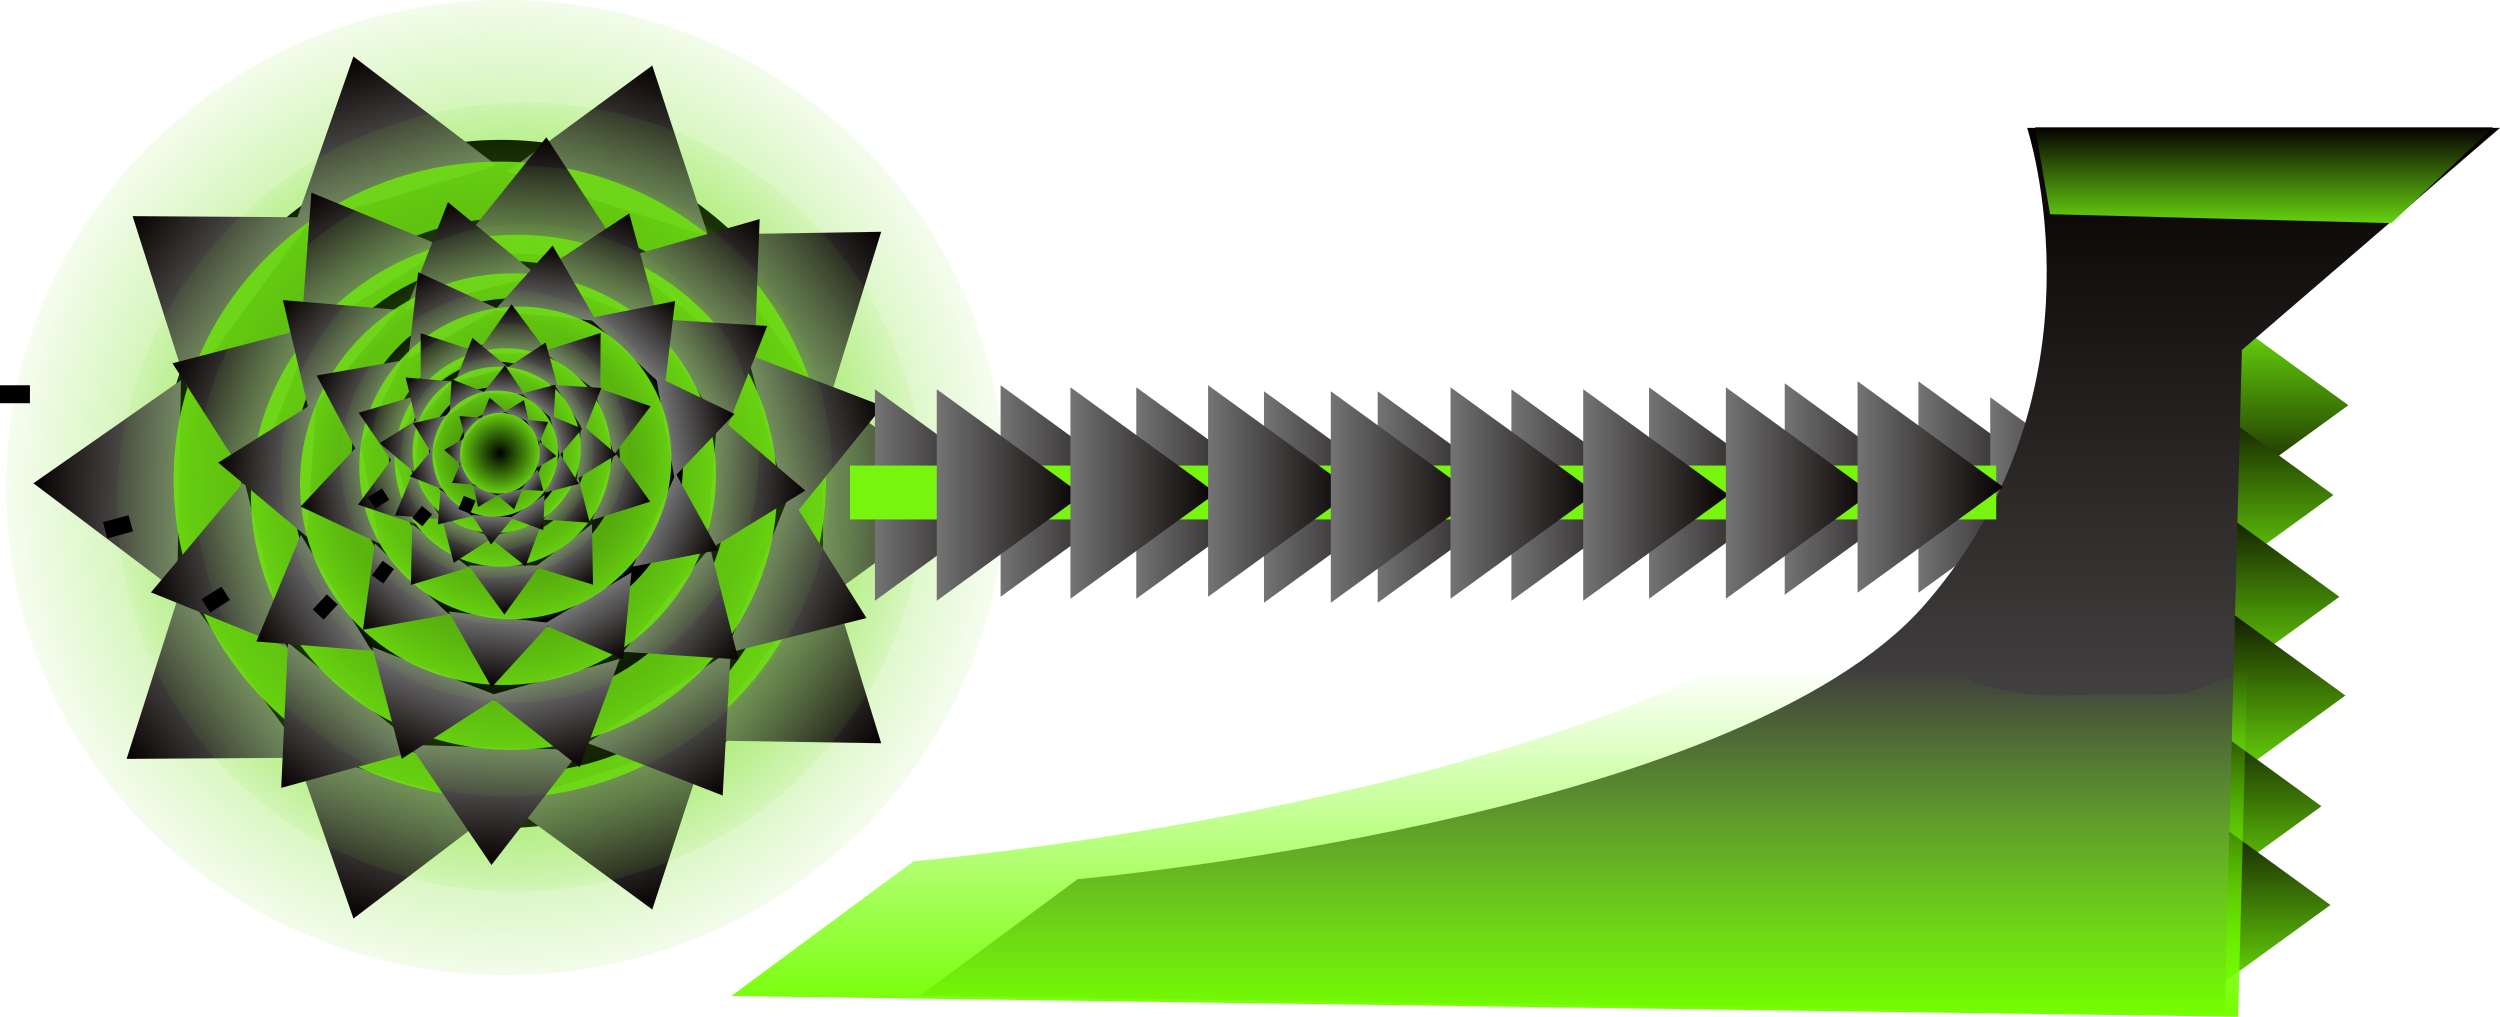 <svg version="1.1" xmlns="http://www.w3.org/2000/svg" xmlns:xlink="http://www.w3.org/1999/xlink" width="417.667" height="169.865" viewBox="0,0,417.667,169.865"><defs><radialGradient cx="241.089" cy="183.822" r="89.111" gradientUnits="userSpaceOnUse" id="color-1"><stop offset="0" stop-color="#6ede12"/><stop offset="1" stop-color="#6ede12" stop-opacity="0"/></radialGradient><linearGradient x1="294.118" y1="185.067" x2="318.452" y2="185.067" gradientUnits="userSpaceOnUse" id="color-2"><stop offset="0" stop-color="#747474"/><stop offset="1" stop-color="#060000"/></linearGradient><linearGradient x1="284.375" y1="155.699" x2="303.835" y2="141.091" gradientUnits="userSpaceOnUse" id="color-3"><stop offset="0" stop-color="#747474"/><stop offset="1" stop-color="#060000"/></linearGradient><linearGradient x1="258.153" y1="136.489" x2="265.589" y2="113.32" gradientUnits="userSpaceOnUse" id="color-4"><stop offset="0" stop-color="#747474"/><stop offset="1" stop-color="#060000"/></linearGradient><linearGradient x1="222.679" y1="135.108" x2="215.666" y2="111.807" gradientUnits="userSpaceOnUse" id="color-5"><stop offset="0" stop-color="#747474"/><stop offset="1" stop-color="#060000"/></linearGradient><linearGradient x1="198.366" y1="152.903" x2="178.769" y2="138.479" gradientUnits="userSpaceOnUse" id="color-6"><stop offset="0" stop-color="#747474"/><stop offset="1" stop-color="#060000"/></linearGradient><linearGradient x1="186.53" y1="183.549" x2="162.2" y2="183.107" gradientUnits="userSpaceOnUse" id="color-7"><stop offset="0" stop-color="#747474"/><stop offset="1" stop-color="#060000"/></linearGradient><linearGradient x1="284.375" y1="211.936" x2="303.835" y2="226.544" gradientUnits="userSpaceOnUse" id="color-8"><stop offset="0" stop-color="#747474"/><stop offset="1" stop-color="#060000"/></linearGradient><linearGradient x1="258.153" y1="231.146" x2="265.589" y2="254.315" gradientUnits="userSpaceOnUse" id="color-9"><stop offset="0" stop-color="#747474"/><stop offset="1" stop-color="#060000"/></linearGradient><linearGradient x1="222.679" y1="232.527" x2="215.666" y2="255.828" gradientUnits="userSpaceOnUse" id="color-10"><stop offset="0" stop-color="#747474"/><stop offset="1" stop-color="#060000"/></linearGradient><linearGradient x1="197.366" y1="214.732" x2="177.769" y2="229.156" gradientUnits="userSpaceOnUse" id="color-11"><stop offset="0" stop-color="#747474"/><stop offset="1" stop-color="#060000"/></linearGradient><radialGradient cx="240.118" cy="182.551" r="58.182" gradientUnits="userSpaceOnUse" id="color-12"><stop offset="0" stop-color="#6ede12" stop-opacity="0"/><stop offset="1" stop-color="#6ede12"/></radialGradient><radialGradient cx="243.515" cy="185.409" r="71.953" gradientUnits="userSpaceOnUse" id="color-13"><stop offset="0" stop-color="#6ede12"/><stop offset="1" stop-color="#6ede12" stop-opacity="0"/></radialGradient><linearGradient x1="285.135" y1="175.303" x2="304.114" y2="170.219" gradientUnits="userSpaceOnUse" id="color-14"><stop offset="0" stop-color="#747474"/><stop offset="1" stop-color="#060000"/></linearGradient><linearGradient x1="271.4" y1="154.432" x2="283.527" y2="138.973" gradientUnits="userSpaceOnUse" id="color-15"><stop offset="0" stop-color="#747474"/><stop offset="1" stop-color="#060000"/></linearGradient><linearGradient x1="246.936" y1="144.927" x2="247.895" y2="125.302" gradientUnits="userSpaceOnUse" id="color-16"><stop offset="0" stop-color="#747474"/><stop offset="1" stop-color="#060000"/></linearGradient><linearGradient x1="218.979" y1="151.261" x2="208.641" y2="134.552" gradientUnits="userSpaceOnUse" id="color-17"><stop offset="0" stop-color="#747474"/><stop offset="1" stop-color="#060000"/></linearGradient><linearGradient x1="203.733" y1="170.219" x2="185.435" y2="163.063" gradientUnits="userSpaceOnUse" id="color-18"><stop offset="0" stop-color="#747474"/><stop offset="1" stop-color="#060000"/></linearGradient><linearGradient x1="200.903" y1="196.594" x2="181.835" y2="201.332" gradientUnits="userSpaceOnUse" id="color-19"><stop offset="0" stop-color="#747474"/><stop offset="1" stop-color="#060000"/></linearGradient><linearGradient x1="283.149" y1="198.295" x2="301.379" y2="205.623" gradientUnits="userSpaceOnUse" id="color-20"><stop offset="0" stop-color="#747474"/><stop offset="1" stop-color="#060000"/></linearGradient><linearGradient x1="266.71" y1="218.756" x2="277.35" y2="235.273" gradientUnits="userSpaceOnUse" id="color-21"><stop offset="0" stop-color="#747474"/><stop offset="1" stop-color="#060000"/></linearGradient><linearGradient x1="239.331" y1="227.244" x2="238.728" y2="246.882" gradientUnits="userSpaceOnUse" id="color-22"><stop offset="0" stop-color="#747474"/><stop offset="1" stop-color="#060000"/></linearGradient><linearGradient x1="215.87" y1="218.652" x2="203.598" y2="233.996" gradientUnits="userSpaceOnUse" id="color-23"><stop offset="0" stop-color="#747474"/><stop offset="1" stop-color="#060000"/></linearGradient><radialGradient cx="242.492" cy="184.621" r="46.98" gradientUnits="userSpaceOnUse" id="color-24"><stop offset="0" stop-color="#6ede12" stop-opacity="0"/><stop offset="1" stop-color="#6ede12"/></radialGradient><radialGradient cx="242.448" cy="182.778" r="57.203" gradientUnits="userSpaceOnUse" id="color-25"><stop offset="0" stop-color="#6ede12"/><stop offset="1" stop-color="#6ede12" stop-opacity="0"/></radialGradient><linearGradient x1="271.612" y1="165.202" x2="284.797" y2="156.827" gradientUnits="userSpaceOnUse" id="color-26"><stop offset="0" stop-color="#747474"/><stop offset="1" stop-color="#060000"/></linearGradient><linearGradient x1="256.224" y1="152.641" x2="261.742" y2="138.028" gradientUnits="userSpaceOnUse" id="color-27"><stop offset="0" stop-color="#747474"/><stop offset="1" stop-color="#060000"/></linearGradient><linearGradient x1="235.404" y1="151.257" x2="231.459" y2="136.143" gradientUnits="userSpaceOnUse" id="color-28"><stop offset="0" stop-color="#747474"/><stop offset="1" stop-color="#060000"/></linearGradient><linearGradient x1="215.706" y1="162.717" x2="203.887" y2="152.505" gradientUnits="userSpaceOnUse" id="color-29"><stop offset="0" stop-color="#747474"/><stop offset="1" stop-color="#060000"/></linearGradient><linearGradient x1="208.656" y1="180.728" x2="193.073" y2="179.657" gradientUnits="userSpaceOnUse" id="color-30"><stop offset="0" stop-color="#747474"/><stop offset="1" stop-color="#060000"/></linearGradient><linearGradient x1="212.789" y1="201.408" x2="199.454" y2="209.542" gradientUnits="userSpaceOnUse" id="color-31"><stop offset="0" stop-color="#747474"/><stop offset="1" stop-color="#060000"/></linearGradient><linearGradient x1="275.579" y1="183.115" x2="291.152" y2="184.333" gradientUnits="userSpaceOnUse" id="color-32"><stop offset="0" stop-color="#747474"/><stop offset="1" stop-color="#060000"/></linearGradient><linearGradient x1="267.982" y1="202.549" x2="279.986" y2="212.545" gradientUnits="userSpaceOnUse" id="color-33"><stop offset="0" stop-color="#747474"/><stop offset="1" stop-color="#060000"/></linearGradient><linearGradient x1="249.235" y1="215.506" x2="253.454" y2="230.546" gradientUnits="userSpaceOnUse" id="color-34"><stop offset="0" stop-color="#747474"/><stop offset="1" stop-color="#060000"/></linearGradient><linearGradient x1="229.394" y1="214.576" x2="223.739" y2="229.137" gradientUnits="userSpaceOnUse" id="color-35"><stop offset="0" stop-color="#747474"/><stop offset="1" stop-color="#060000"/></linearGradient><radialGradient cx="241.485" cy="182.424" r="37.349" gradientUnits="userSpaceOnUse" id="color-36"><stop offset="0" stop-color="#6ede12" stop-opacity="0"/><stop offset="1" stop-color="#6ede12"/></radialGradient><radialGradient cx="243.48" cy="179.771" r="43.177" gradientUnits="userSpaceOnUse" id="color-37"><stop offset="0" stop-color="#6ede12"/><stop offset="1" stop-color="#6ede12" stop-opacity="0"/></radialGradient><linearGradient x1="261.381" y1="161.328" x2="269.393" y2="152.678" gradientUnits="userSpaceOnUse" id="color-38"><stop offset="0" stop-color="#747474"/><stop offset="1" stop-color="#060000"/></linearGradient><linearGradient x1="247.733" y1="155.123" x2="248.947" y2="143.396" gradientUnits="userSpaceOnUse" id="color-39"><stop offset="0" stop-color="#747474"/><stop offset="1" stop-color="#060000"/></linearGradient><linearGradient x1="232.271" y1="158.121" x2="226.482" y2="147.849" gradientUnits="userSpaceOnUse" id="color-40"><stop offset="0" stop-color="#747474"/><stop offset="1" stop-color="#060000"/></linearGradient><linearGradient x1="220.101" y1="170.277" x2="209.508" y2="165.099" gradientUnits="userSpaceOnUse" id="color-41"><stop offset="0" stop-color="#747474"/><stop offset="1" stop-color="#060000"/></linearGradient><linearGradient x1="218.422" y1="184.78" x2="206.842" y2="186.998" gradientUnits="userSpaceOnUse" id="color-42"><stop offset="0" stop-color="#747474"/><stop offset="1" stop-color="#060000"/></linearGradient><linearGradient x1="225.42" y1="199.077" x2="217.253" y2="207.581" gradientUnits="userSpaceOnUse" id="color-43"><stop offset="0" stop-color="#747474"/><stop offset="1" stop-color="#060000"/></linearGradient><linearGradient x1="267.726" y1="173.639" x2="279.326" y2="171.53" gradientUnits="userSpaceOnUse" id="color-44"><stop offset="0" stop-color="#747474"/><stop offset="1" stop-color="#060000"/></linearGradient><linearGradient x1="265.922" y1="189.285" x2="276.607" y2="194.269" gradientUnits="userSpaceOnUse" id="color-45"><stop offset="0" stop-color="#747474"/><stop offset="1" stop-color="#060000"/></linearGradient><linearGradient x1="254.734" y1="202.351" x2="260.708" y2="212.515" gradientUnits="userSpaceOnUse" id="color-46"><stop offset="0" stop-color="#747474"/><stop offset="1" stop-color="#060000"/></linearGradient><linearGradient x1="240.074" y1="205.491" x2="238.749" y2="217.207" gradientUnits="userSpaceOnUse" id="color-47"><stop offset="0" stop-color="#747474"/><stop offset="1" stop-color="#060000"/></linearGradient><radialGradient cx="242.709" cy="179.697" r="28.192" gradientUnits="userSpaceOnUse" id="color-48"><stop offset="0" stop-color="#6ede12" stop-opacity="0"/><stop offset="1" stop-color="#6ede12"/></radialGradient><radialGradient cx="241.186" cy="178.778" r="30.051" gradientUnits="userSpaceOnUse" id="color-49"><stop offset="0" stop-color="#6ede12"/><stop offset="1" stop-color="#6ede12" stop-opacity="0"/></radialGradient><linearGradient x1="252.103" y1="164.608" x2="256.957" y2="157.991" gradientUnits="userSpaceOnUse" id="color-50"><stop offset="0" stop-color="#747474"/><stop offset="1" stop-color="#060000"/></linearGradient><linearGradient x1="242.174" y1="161.399" x2="242.084" y2="153.193" gradientUnits="userSpaceOnUse" id="color-51"><stop offset="0" stop-color="#747474"/><stop offset="1" stop-color="#060000"/></linearGradient><linearGradient x1="231.72" y1="164.696" x2="226.904" y2="158.052" gradientUnits="userSpaceOnUse" id="color-52"><stop offset="0" stop-color="#747474"/><stop offset="1" stop-color="#060000"/></linearGradient><linearGradient x1="224.268" y1="174.066" x2="216.533" y2="171.325" gradientUnits="userSpaceOnUse" id="color-53"><stop offset="0" stop-color="#747474"/><stop offset="1" stop-color="#060000"/></linearGradient><linearGradient x1="224.256" y1="184.227" x2="216.425" y2="186.678" gradientUnits="userSpaceOnUse" id="color-54"><stop offset="0" stop-color="#747474"/><stop offset="1" stop-color="#060000"/></linearGradient><linearGradient x1="230.228" y1="193.559" x2="225.254" y2="200.086" gradientUnits="userSpaceOnUse" id="color-55"><stop offset="0" stop-color="#747474"/><stop offset="1" stop-color="#060000"/></linearGradient><linearGradient x1="257.465" y1="172.617" x2="265.319" y2="170.24" gradientUnits="userSpaceOnUse" id="color-56"><stop offset="0" stop-color="#747474"/><stop offset="1" stop-color="#060000"/></linearGradient><linearGradient x1="257.458" y1="183.579" x2="265.241" y2="186.179" gradientUnits="userSpaceOnUse" id="color-57"><stop offset="0" stop-color="#747474"/><stop offset="1" stop-color="#060000"/></linearGradient><linearGradient x1="250.757" y1="193.5" x2="255.693" y2="200.055" gradientUnits="userSpaceOnUse" id="color-58"><stop offset="0" stop-color="#747474"/><stop offset="1" stop-color="#060000"/></linearGradient><linearGradient x1="240.868" y1="196.833" x2="240.881" y2="205.039" gradientUnits="userSpaceOnUse" id="color-59"><stop offset="0" stop-color="#747474"/><stop offset="1" stop-color="#060000"/></linearGradient><radialGradient cx="240.647" cy="178.789" r="19.621" gradientUnits="userSpaceOnUse" id="color-60"><stop offset="0" stop-color="#6ede12" stop-opacity="0"/><stop offset="1" stop-color="#6ede12"/></radialGradient><radialGradient cx="239.979" cy="177.668" r="23.111" gradientUnits="userSpaceOnUse" id="color-61"><stop offset="0" stop-color="#6ede12"/><stop offset="1" stop-color="#6ede12" stop-opacity="0"/></radialGradient><linearGradient x1="251.762" y1="170.567" x2="257.089" y2="167.183" gradientUnits="userSpaceOnUse" id="color-62"><stop offset="0" stop-color="#747474"/><stop offset="1" stop-color="#060000"/></linearGradient><linearGradient x1="245.545" y1="165.492" x2="247.774" y2="159.588" gradientUnits="userSpaceOnUse" id="color-63"><stop offset="0" stop-color="#747474"/><stop offset="1" stop-color="#060000"/></linearGradient><linearGradient x1="237.133" y1="164.933" x2="235.54" y2="158.826" gradientUnits="userSpaceOnUse" id="color-64"><stop offset="0" stop-color="#747474"/><stop offset="1" stop-color="#060000"/></linearGradient><linearGradient x1="229.175" y1="169.563" x2="224.4" y2="165.437" gradientUnits="userSpaceOnUse" id="color-65"><stop offset="0" stop-color="#747474"/><stop offset="1" stop-color="#060000"/></linearGradient><linearGradient x1="226.327" y1="176.84" x2="220.031" y2="176.407" gradientUnits="userSpaceOnUse" id="color-66"><stop offset="0" stop-color="#747474"/><stop offset="1" stop-color="#060000"/></linearGradient><linearGradient x1="227.997" y1="185.195" x2="222.609" y2="188.481" gradientUnits="userSpaceOnUse" id="color-67"><stop offset="0" stop-color="#747474"/><stop offset="1" stop-color="#060000"/></linearGradient><linearGradient x1="253.365" y1="177.804" x2="259.657" y2="178.296" gradientUnits="userSpaceOnUse" id="color-68"><stop offset="0" stop-color="#747474"/><stop offset="1" stop-color="#060000"/></linearGradient><linearGradient x1="250.296" y1="185.656" x2="255.145" y2="189.694" gradientUnits="userSpaceOnUse" id="color-69"><stop offset="0" stop-color="#747474"/><stop offset="1" stop-color="#060000"/></linearGradient><linearGradient x1="242.721" y1="190.891" x2="244.426" y2="196.967" gradientUnits="userSpaceOnUse" id="color-70"><stop offset="0" stop-color="#747474"/><stop offset="1" stop-color="#060000"/></linearGradient><linearGradient x1="234.705" y1="190.515" x2="232.42" y2="196.398" gradientUnits="userSpaceOnUse" id="color-71"><stop offset="0" stop-color="#747474"/><stop offset="1" stop-color="#060000"/></linearGradient><radialGradient cx="239.59" cy="177.525" r="15.09" gradientUnits="userSpaceOnUse" id="color-72"><stop offset="0" stop-color="#6ede12" stop-opacity="0"/><stop offset="1" stop-color="#6ede12"/></radialGradient><radialGradient cx="239.662" cy="178.163" r="17.406" gradientUnits="userSpaceOnUse" id="color-73"><stop offset="0" stop-color="#6ede12"/><stop offset="1" stop-color="#6ede12" stop-opacity="0"/></radialGradient><linearGradient x1="246.424" y1="170.312" x2="249.44" y2="166.639" gradientUnits="userSpaceOnUse" id="color-74"><stop offset="0" stop-color="#747474"/><stop offset="1" stop-color="#060000"/></linearGradient><linearGradient x1="240.783" y1="168.142" x2="240.99" y2="163.394" gradientUnits="userSpaceOnUse" id="color-75"><stop offset="0" stop-color="#747474"/><stop offset="1" stop-color="#060000"/></linearGradient><linearGradient x1="234.633" y1="169.719" x2="232.057" y2="165.725" gradientUnits="userSpaceOnUse" id="color-76"><stop offset="0" stop-color="#747474"/><stop offset="1" stop-color="#060000"/></linearGradient><linearGradient x1="230.027" y1="174.903" x2="225.64" y2="173.073" gradientUnits="userSpaceOnUse" id="color-77"><stop offset="0" stop-color="#747474"/><stop offset="1" stop-color="#060000"/></linearGradient><linearGradient x1="229.699" y1="180.779" x2="225.092" y2="181.949" gradientUnits="userSpaceOnUse" id="color-78"><stop offset="0" stop-color="#747474"/><stop offset="1" stop-color="#060000"/></linearGradient><linearGradient x1="232.858" y1="186.365" x2="229.775" y2="189.982" gradientUnits="userSpaceOnUse" id="color-79"><stop offset="0" stop-color="#747474"/><stop offset="1" stop-color="#060000"/></linearGradient><linearGradient x1="249.272" y1="175.114" x2="253.89" y2="173.987" gradientUnits="userSpaceOnUse" id="color-80"><stop offset="0" stop-color="#747474"/><stop offset="1" stop-color="#060000"/></linearGradient><linearGradient x1="248.921" y1="181.453" x2="253.341" y2="183.203" gradientUnits="userSpaceOnUse" id="color-81"><stop offset="0" stop-color="#747474"/><stop offset="1" stop-color="#060000"/></linearGradient><linearGradient x1="244.733" y1="186.979" x2="247.38" y2="190.926" gradientUnits="userSpaceOnUse" id="color-82"><stop offset="0" stop-color="#747474"/><stop offset="1" stop-color="#060000"/></linearGradient><linearGradient x1="238.908" y1="188.594" x2="238.656" y2="193.341" gradientUnits="userSpaceOnUse" id="color-83"><stop offset="0" stop-color="#747474"/><stop offset="1" stop-color="#060000"/></linearGradient><radialGradient cx="239.35" cy="178.152" r="11.365" gradientUnits="userSpaceOnUse" id="color-84"><stop offset="0" stop-color="#6ede12" stop-opacity="0"/><stop offset="1" stop-color="#6ede12"/></radialGradient><radialGradient cx="240.315" cy="178.038" r="11.073" gradientUnits="userSpaceOnUse" id="color-85"><stop offset="0" stop-color="#6ede12"/><stop offset="1" stop-color="#6ede12" stop-opacity="0"/></radialGradient><linearGradient x1="242.976" y1="172.007" x2="244.132" y2="169.213" gradientUnits="userSpaceOnUse" id="color-86"><stop offset="0" stop-color="#747474"/><stop offset="1" stop-color="#060000"/></linearGradient><linearGradient x1="239.141" y1="171.732" x2="238.388" y2="168.803" gradientUnits="userSpaceOnUse" id="color-87"><stop offset="0" stop-color="#747474"/><stop offset="1" stop-color="#060000"/></linearGradient><linearGradient x1="235.69" y1="173.831" x2="233.383" y2="171.877" gradientUnits="userSpaceOnUse" id="color-88"><stop offset="0" stop-color="#747474"/><stop offset="1" stop-color="#060000"/></linearGradient><linearGradient x1="233.847" y1="177.838" x2="230.839" y2="177.537" gradientUnits="userSpaceOnUse" id="color-89"><stop offset="0" stop-color="#747474"/><stop offset="1" stop-color="#060000"/></linearGradient><linearGradient x1="234.736" y1="181.475" x2="232.149" y2="183.041" gradientUnits="userSpaceOnUse" id="color-90"><stop offset="0" stop-color="#747474"/><stop offset="1" stop-color="#060000"/></linearGradient><linearGradient x1="237.693" y1="184.29" x2="236.487" y2="187.062" gradientUnits="userSpaceOnUse" id="color-91"><stop offset="0" stop-color="#747474"/><stop offset="1" stop-color="#060000"/></linearGradient><linearGradient x1="245.599" y1="174.402" x2="248.201" y2="172.861" gradientUnits="userSpaceOnUse" id="color-92"><stop offset="0" stop-color="#747474"/><stop offset="1" stop-color="#060000"/></linearGradient><linearGradient x1="246.56" y1="178.325" x2="249.573" y2="178.572" gradientUnits="userSpaceOnUse" id="color-93"><stop offset="0" stop-color="#747474"/><stop offset="1" stop-color="#060000"/></linearGradient><linearGradient x1="245.034" y1="182.464" x2="247.377" y2="184.376" gradientUnits="userSpaceOnUse" id="color-94"><stop offset="0" stop-color="#747474"/><stop offset="1" stop-color="#060000"/></linearGradient><linearGradient x1="241.789" y1="184.526" x2="242.514" y2="187.461" gradientUnits="userSpaceOnUse" id="color-95"><stop offset="0" stop-color="#747474"/><stop offset="1" stop-color="#060000"/></linearGradient><radialGradient cx="240.123" cy="178.089" r="7.23" gradientUnits="userSpaceOnUse" id="color-96"><stop offset="0" stop-color="#6ede12" stop-opacity="0"/><stop offset="1" stop-color="#6ede12"/></radialGradient><linearGradient x1="536.785" y1="152.401" x2="536.785" y2="187.734" gradientUnits="userSpaceOnUse" id="color-97"><stop offset="0" stop-color="#76f70c"/><stop offset="1" stop-color="#060000"/></linearGradient><linearGradient x1="534.285" y1="202.734" x2="534.285" y2="167.401" gradientUnits="userSpaceOnUse" id="color-98"><stop offset="0" stop-color="#76f70c"/><stop offset="1" stop-color="#060000"/></linearGradient><linearGradient x1="535.285" y1="219.734" x2="535.285" y2="184.401" gradientUnits="userSpaceOnUse" id="color-99"><stop offset="0" stop-color="#76f70c"/><stop offset="1" stop-color="#060000"/></linearGradient><linearGradient x1="536.285" y1="236.234" x2="536.285" y2="200.901" gradientUnits="userSpaceOnUse" id="color-100"><stop offset="0" stop-color="#76f70c"/><stop offset="1" stop-color="#060000"/></linearGradient><linearGradient x1="532.285" y1="254.734" x2="532.285" y2="219.401" gradientUnits="userSpaceOnUse" id="color-101"><stop offset="0" stop-color="#76f70c"/><stop offset="1" stop-color="#060000"/></linearGradient><linearGradient x1="533.785" y1="271.234" x2="533.785" y2="235.901" gradientUnits="userSpaceOnUse" id="color-102"><stop offset="0" stop-color="#76f70c"/><stop offset="1" stop-color="#060000"/></linearGradient><linearGradient x1="323.785" y1="184.401" x2="348.118" y2="184.401" gradientUnits="userSpaceOnUse" id="color-103"><stop offset="0" stop-color="#747474"/><stop offset="1" stop-color="#060000"/></linearGradient><linearGradient x1="302.785" y1="185.067" x2="327.118" y2="185.067" gradientUnits="userSpaceOnUse" id="color-104"><stop offset="0" stop-color="#747474"/><stop offset="1" stop-color="#060000"/></linearGradient><linearGradient x1="346.452" y1="184.734" x2="370.785" y2="184.734" gradientUnits="userSpaceOnUse" id="color-105"><stop offset="0" stop-color="#747474"/><stop offset="1" stop-color="#060000"/></linearGradient><linearGradient x1="367.785" y1="185.401" x2="392.118" y2="185.401" gradientUnits="userSpaceOnUse" id="color-106"><stop offset="0" stop-color="#747474"/><stop offset="1" stop-color="#060000"/></linearGradient><linearGradient x1="386.785" y1="185.401" x2="411.118" y2="185.401" gradientUnits="userSpaceOnUse" id="color-107"><stop offset="0" stop-color="#747474"/><stop offset="1" stop-color="#060000"/></linearGradient><linearGradient x1="409.118" y1="185.067" x2="433.452" y2="185.067" gradientUnits="userSpaceOnUse" id="color-108"><stop offset="0" stop-color="#747474"/><stop offset="1" stop-color="#060000"/></linearGradient><linearGradient x1="432.118" y1="184.734" x2="456.452" y2="184.734" gradientUnits="userSpaceOnUse" id="color-109"><stop offset="0" stop-color="#747474"/><stop offset="1" stop-color="#060000"/></linearGradient><linearGradient x1="454.785" y1="184.067" x2="479.118" y2="184.067" gradientUnits="userSpaceOnUse" id="color-110"><stop offset="0" stop-color="#747474"/><stop offset="1" stop-color="#060000"/></linearGradient><linearGradient x1="477.118" y1="183.734" x2="501.452" y2="183.734" gradientUnits="userSpaceOnUse" id="color-111"><stop offset="0" stop-color="#747474"/><stop offset="1" stop-color="#060000"/></linearGradient><linearGradient x1="489.118" y1="186.401" x2="513.452" y2="186.401" gradientUnits="userSpaceOnUse" id="color-112"><stop offset="0" stop-color="#747474"/><stop offset="1" stop-color="#060000"/></linearGradient><linearGradient x1="442.285" y1="271.734" x2="442.285" y2="123.734" gradientUnits="userSpaceOnUse" id="color-113"><stop offset="0" stop-color="#636363"/><stop offset="1" stop-color="#060000"/></linearGradient><linearGradient x1="313.118" y1="185.067" x2="337.452" y2="185.067" gradientUnits="userSpaceOnUse" id="color-114"><stop offset="0" stop-color="#747474"/><stop offset="1" stop-color="#060000"/></linearGradient><linearGradient x1="335.452" y1="184.734" x2="359.785" y2="184.734" gradientUnits="userSpaceOnUse" id="color-115"><stop offset="0" stop-color="#747474"/><stop offset="1" stop-color="#060000"/></linearGradient><linearGradient x1="358.452" y1="184.401" x2="382.785" y2="184.401" gradientUnits="userSpaceOnUse" id="color-116"><stop offset="0" stop-color="#747474"/><stop offset="1" stop-color="#060000"/></linearGradient><linearGradient x1="378.952" y1="185.401" x2="403.285" y2="185.401" gradientUnits="userSpaceOnUse" id="color-117"><stop offset="0" stop-color="#747474"/><stop offset="1" stop-color="#060000"/></linearGradient><linearGradient x1="398.952" y1="184.734" x2="423.285" y2="184.734" gradientUnits="userSpaceOnUse" id="color-118"><stop offset="0" stop-color="#747474"/><stop offset="1" stop-color="#060000"/></linearGradient><linearGradient x1="421.118" y1="185.067" x2="445.452" y2="185.067" gradientUnits="userSpaceOnUse" id="color-119"><stop offset="0" stop-color="#747474"/><stop offset="1" stop-color="#060000"/></linearGradient><linearGradient x1="444.952" y1="184.734" x2="469.285" y2="184.734" gradientUnits="userSpaceOnUse" id="color-120"><stop offset="0" stop-color="#747474"/><stop offset="1" stop-color="#060000"/></linearGradient><linearGradient x1="466.952" y1="183.734" x2="491.285" y2="183.734" gradientUnits="userSpaceOnUse" id="color-121"><stop offset="0" stop-color="#747474"/><stop offset="1" stop-color="#060000"/></linearGradient><linearGradient x1="534.868" y1="139.651" x2="534.868" y2="123.651" gradientUnits="userSpaceOnUse" id="color-122"><stop offset="0" stop-color="#67d30f"/><stop offset="1" stop-color="#060000"/></linearGradient><linearGradient x1="405.422" y1="272.234" x2="405.422" y2="213.76" gradientUnits="userSpaceOnUse" id="color-123"><stop offset="0" stop-color="#73ff00"/><stop offset="1" stop-color="#73ff00" stop-opacity="0"/></linearGradient></defs><g transform="translate(-156.618,-102.369)"><g data-paper-data="{&quot;isPaintingLayer&quot;:true}" fill-rule="nonzero" stroke-linecap="butt" stroke-linejoin="miter" stroke-miterlimit="10" stroke-dasharray="" stroke-dashoffset="0" style="mix-blend-mode: normal"><path d="M324.56,183.822c0,44.985 -37.371,81.453 -83.471,81.453c-46.1,0 -83.471,-36.468 -83.471,-81.453c0,-44.985 37.371,-81.453 83.471,-81.453c46.1,0 83.471,36.468 83.471,81.453z" data-paper-data="{&quot;index&quot;:null}" fill="url(#color-1)" stroke="none" stroke-width="0"/><path d="M297.032,183.234c0,31.756 -25.389,57.5 -56.707,57.5c-31.318,0 -56.707,-25.744 -56.707,-57.5c0,-31.756 25.389,-57.5 56.707,-57.5c31.318,0 56.707,25.744 56.707,57.5z" data-paper-data="{&quot;index&quot;:null}" fill="#000000" stroke="none" stroke-width="0"/><path d="M160.618,167.734v1h-3v-1z" data-paper-data="{&quot;index&quot;:null}" fill="#9e9e9e" stroke="#000000" stroke-width="2"/><path d="M318.452,185.067l-24.333,17.667v-35.333z" data-paper-data="{&quot;index&quot;:null}" fill="url(#color-2)" stroke="none" stroke-width="0"/><path d="M303.835,141.091l-8.855,28.737l-21.211,-28.258z" data-paper-data="{&quot;index&quot;:null}" fill="url(#color-3)" stroke="none" stroke-width="0"/><path d="M265.589,113.32l9.386,28.568l-33.643,-10.797z" data-paper-data="{&quot;index&quot;:null}" fill="url(#color-4)" stroke="none" stroke-width="0"/><path d="M215.666,111.807l23.931,18.208l-33.834,10.184z" data-paper-data="{&quot;index&quot;:null}" fill="url(#color-5)" stroke="none" stroke-width="0"/><path d="M178.769,138.479l30.07,0.196l-20.945,28.456z" data-paper-data="{&quot;index&quot;:null}" fill="url(#color-6)" stroke="none" stroke-width="0"/><path d="M162.2,183.107l24.65,-17.222l-0.642,35.328z" data-paper-data="{&quot;index&quot;:null}" fill="url(#color-7)" stroke="none" stroke-width="0"/><path d="M273.769,226.065l21.211,-28.258l8.855,28.737z" data-paper-data="{&quot;index&quot;:null}" fill="url(#color-8)" stroke="none" stroke-width="0"/><path d="M241.332,236.545l33.643,-10.797l-9.386,28.568z" data-paper-data="{&quot;index&quot;:null}" fill="url(#color-9)" stroke="none" stroke-width="0"/><path d="M205.763,227.435l33.834,10.184l-23.931,18.208z" data-paper-data="{&quot;index&quot;:null}" fill="url(#color-10)" stroke="none" stroke-width="0"/><path d="M186.894,200.504l20.945,28.456l-30.07,0.196z" data-paper-data="{&quot;index&quot;:null}" fill="url(#color-11)" stroke="none" stroke-width="0"/><path d="M294.618,182.551c0,29.372 -24.4,53.182 -54.5,53.182c-30.1,0 -54.5,-23.811 -54.5,-53.182c0,-29.372 24.4,-53.182 54.5,-53.182c30.1,0 54.5,23.811 54.5,53.182z" data-paper-data="{&quot;index&quot;:null}" fill="url(#color-12)" stroke="none" stroke-width="0"/><g data-paper-data="{&quot;index&quot;:null}"><path d="M260.531,248.939c-35.956,9.63 -72.722,-11.006 -82.12,-46.092c-9.398,-35.087 12.132,-71.337 48.088,-80.967c35.956,-9.63 72.722,11.006 82.12,46.092c9.398,35.087 -12.132,71.337 -48.088,80.967z" fill="url(#color-13)" stroke="none" stroke-width="0"/><path d="M287.025,173.264c6.634,24.769 -7.79,50.151 -32.217,56.694c-24.427,6.543 -49.607,-8.233 -56.241,-33.001c-6.634,-24.769 7.79,-50.151 32.217,-56.694c24.427,-6.543 49.607,8.233 56.241,33.001z" fill="#000000" stroke="none" stroke-width="0"/><path d="M177.39,189.672l0.209,0.78l-2.34,0.627l-0.209,-0.78z" fill="#9e9e9e" stroke="#000000" stroke-width="2"/><path d="M304.114,170.219l-15.288,18.863l-7.381,-27.559z" data-paper-data="{&quot;index&quot;:null}" fill="url(#color-14)" stroke="none" stroke-width="0"/><path d="M283.527,138.973l-0.903,24.264l-22.447,-17.609z" data-paper-data="{&quot;index&quot;:null}" fill="url(#color-15)" stroke="none" stroke-width="0"/><path d="M247.895,125.302l13.289,20.321l-28.496,-1.393z" data-paper-data="{&quot;index&quot;:null}" fill="url(#color-16)" stroke="none" stroke-width="0"/><path d="M208.641,134.552l22.469,9.203l-24.261,15.012z" data-paper-data="{&quot;index&quot;:null}" fill="url(#color-17)" stroke="none" stroke-width="0"/><path d="M185.435,163.063l23.494,-6.129l-10.391,26.57z" data-paper-data="{&quot;index&quot;:null}" fill="url(#color-18)" stroke="none" stroke-width="0"/><path d="M181.835,201.332l15.628,-18.582l6.88,27.688z" data-paper-data="{&quot;index&quot;:null}" fill="url(#color-19)" stroke="none" stroke-width="0"/><path d="M277.828,211.531l10.641,-26.471l12.91,20.564z" data-paper-data="{&quot;index&quot;:null}" fill="url(#color-20)" stroke="none" stroke-width="0"/><path d="M254.718,226.48l23.985,-15.45l-1.353,24.243z" data-paper-data="{&quot;index&quot;:null}" fill="url(#color-21)" stroke="none" stroke-width="0"/><path d="M225.072,226.806l28.517,0.875l-14.861,19.201z" data-paper-data="{&quot;index&quot;:null}" fill="url(#color-22)" stroke="none" stroke-width="0"/><path d="M204.729,209.742l22.281,17.819l-23.412,6.435z" data-paper-data="{&quot;index&quot;:null}" fill="url(#color-23)" stroke="none" stroke-width="0"/><path d="M285,173.236c6.136,22.909 -7.921,46.578 -31.398,52.866c-23.476,6.288 -47.482,-7.186 -53.618,-30.095c-6.136,-22.909 7.921,-46.578 31.398,-52.866c23.476,-6.288 47.482,7.186 53.618,30.095z" fill="url(#color-24)" stroke="none" stroke-width="0"/></g><g data-paper-data="{&quot;index&quot;:null}"><path d="M270.481,226.915c-24.98,15.866 -57.782,8.967 -73.264,-15.409c-15.482,-24.376 -7.783,-56.999 17.197,-72.865c24.98,-15.866 57.782,-8.967 73.264,15.409c15.482,24.376 7.783,56.999 -17.197,72.865z" fill="url(#color-25)" stroke="none" stroke-width="0"/><path d="M272.56,163.206c10.93,17.208 6.032,39.896 -10.938,50.675c-16.971,10.779 -39.588,5.567 -50.518,-11.641c-10.93,-17.208 -6.032,-39.896 10.938,-50.675c16.971,-10.779 39.588,-5.567 50.518,11.641z" fill="#000000" stroke="none" stroke-width="0"/><path d="M193.306,201.756l0.344,0.542l-1.626,1.033l-0.344,-0.542z" fill="#9e9e9e" stroke="#000000" stroke-width="2"/><path d="M284.797,156.827l-7.105,17.948l-12.161,-19.146z" data-paper-data="{&quot;index&quot;:null}" fill="url(#color-26)" stroke="none" stroke-width="0"/><path d="M261.742,138.028l5.092,18.619l-21.219,-8.012z" data-paper-data="{&quot;index&quot;:null}" fill="url(#color-27)" stroke="none" stroke-width="0"/><path d="M231.459,136.143l14.918,12.25l-21.946,5.728z" data-paper-data="{&quot;index&quot;:null}" fill="url(#color-28)" stroke="none" stroke-width="0"/><path d="M203.887,152.505l19.234,1.63l-14.828,17.163z" data-paper-data="{&quot;index&quot;:null}" fill="url(#color-29)" stroke="none" stroke-width="0"/><path d="M193.073,179.657l16.361,-10.243l-1.556,22.628z" data-paper-data="{&quot;index&quot;:null}" fill="url(#color-30)" stroke="none" stroke-width="0"/><path d="M199.454,209.542l7.43,-17.816l11.811,19.364z" data-paper-data="{&quot;index&quot;:null}" fill="url(#color-31)" stroke="none" stroke-width="0"/><path d="M274.695,194.422l1.768,-22.613l14.689,12.524z" data-paper-data="{&quot;index&quot;:null}" fill="url(#color-32)" stroke="none" stroke-width="0"/><path d="M260.725,211.264l14.514,-17.43l4.746,18.711z" data-paper-data="{&quot;index&quot;:null}" fill="url(#color-33)" stroke="none" stroke-width="0"/><path d="M238.316,218.569l21.839,-6.126l-6.701,18.103z" data-paper-data="{&quot;index&quot;:null}" fill="url(#color-34)" stroke="none" stroke-width="0"/><path d="M218.822,210.47l21.143,8.211l-16.227,10.455z" data-paper-data="{&quot;index&quot;:null}" fill="url(#color-35)" stroke="none" stroke-width="0"/><path d="M259.788,211.242c-16.31,10.359 -37.727,5.855 -47.836,-10.061c-10.109,-15.916 -5.082,-37.216 11.229,-47.575c16.31,-10.359 37.727,-5.855 47.836,10.061c10.109,15.916 5.082,37.216 -11.229,47.575z" fill="url(#color-36)" stroke="none" stroke-width="0"/></g><g data-paper-data="{&quot;index&quot;:null}"><path d="M272.437,206.587c-15.177,16.389 -40.446,17.668 -56.438,2.858c-15.992,-14.81 -16.653,-40.102 -1.476,-56.491c15.177,-16.389 40.446,-17.668 56.438,-2.858c15.992,14.81 16.653,40.102 1.476,56.491z" fill="url(#color-37)" stroke="none" stroke-width="0"/><path d="M261.689,159.689c11.29,10.455 12.083,27.957 1.772,39.09c-10.311,11.134 -27.822,11.684 -39.111,1.229c-11.29,-10.455 -12.083,-27.957 -1.772,-39.09c10.311,-11.134 27.822,-11.684 39.111,-1.229z" fill="#000000" stroke="none" stroke-width="0"/><path d="M211.267,203.082l0.355,0.329l-0.988,1.067l-0.355,-0.329z" fill="#9e9e9e" stroke="#000000" stroke-width="2"/><path d="M269.393,152.678l-1.731,14.467l-12.561,-11.633z" data-paper-data="{&quot;index&quot;:null}" fill="url(#color-38)" stroke="none" stroke-width="0"/><path d="M248.947,143.396l7.301,12.609l-17.029,-1.763z" data-paper-data="{&quot;index&quot;:null}" fill="url(#color-39)" stroke="none" stroke-width="0"/><path d="M226.482,147.849l13.246,6.069l-14.915,8.406z" data-paper-data="{&quot;index&quot;:null}" fill="url(#color-40)" stroke="none" stroke-width="0"/><path d="M209.508,165.099l14.352,-2.513l-7.518,15.381z" data-paper-data="{&quot;index&quot;:null}" fill="url(#color-41)" stroke="none" stroke-width="0"/><path d="M206.842,186.998l9.97,-10.625l3.221,16.815z" data-paper-data="{&quot;index&quot;:null}" fill="url(#color-42)" stroke="none" stroke-width="0"/><path d="M217.253,207.581l1.993,-14.433l12.348,11.859z" data-paper-data="{&quot;index&quot;:null}" fill="url(#color-43)" stroke="none" stroke-width="0"/><path d="M269.257,182.061l-3.062,-16.844l13.131,6.313z" data-paper-data="{&quot;index&quot;:null}" fill="url(#color-44)" stroke="none" stroke-width="0"/><path d="M262.303,197.042l7.238,-15.515l7.066,12.742z" data-paper-data="{&quot;index&quot;:null}" fill="url(#color-45)" stroke="none" stroke-width="0"/><path d="M247.354,206.688l14.76,-8.675l-1.406,14.502z" data-paper-data="{&quot;index&quot;:null}" fill="url(#color-46)" stroke="none" stroke-width="0"/><path d="M231.568,204.53l17.012,1.923l-9.83,10.754z" data-paper-data="{&quot;index&quot;:null}" fill="url(#color-47)" stroke="none" stroke-width="0"/><path d="M261.615,197.207c-9.91,10.701 -26.408,11.536 -36.85,1.866c-10.442,-9.67 -10.873,-26.184 -0.964,-36.884c9.91,-10.701 26.408,-11.536 36.85,-1.866c10.442,9.67 10.873,26.184 0.964,36.884z" fill="url(#color-48)" stroke="none" stroke-width="0"/></g><g data-paper-data="{&quot;index&quot;:null}"><path d="M257.837,156.082c12.232,8.974 14.692,26.41 5.496,38.945c-9.196,12.535 -26.567,15.421 -38.799,6.447c-12.232,-8.974 -14.692,-26.41 -5.496,-38.945c9.196,-12.535 26.567,-15.421 38.799,-6.447z" fill="url(#color-49)" stroke="none" stroke-width="0"/><path d="M252.186,163.45c8.635,6.335 10.57,18.374 4.322,26.889c-6.248,8.516 -18.312,10.283 -26.947,3.948c-8.635,-6.335 -10.57,-18.374 -4.322,-26.889c6.248,-8.516 18.312,-10.283 26.947,-3.948z" fill="#000000" stroke="none" stroke-width="0"/><path d="M220.759,197.449l0.272,0.199l-0.598,0.816l-0.272,-0.199z" fill="#9e9e9e" stroke="#000000" stroke-width="2"/><path d="M256.957,157.991l-0.051,10.141l-9.607,-7.049z" data-paper-data="{&quot;index&quot;:null}" fill="url(#color-50)" stroke="none" stroke-width="0"/><path d="M242.084,153.193l6.047,8.14l-11.915,0.13z" data-paper-data="{&quot;index&quot;:null}" fill="url(#color-51)" stroke="none" stroke-width="0"/><path d="M226.904,158.052l9.64,3.147l-9.647,6.994z" data-paper-data="{&quot;index&quot;:null}" fill="url(#color-52)" stroke="none" stroke-width="0"/><path d="M216.533,171.325l9.725,-2.875l-3.98,11.231z" data-paper-data="{&quot;index&quot;:null}" fill="url(#color-53)" stroke="none" stroke-width="0"/><path d="M216.425,186.678l6.052,-8.137l3.559,11.372z" data-paper-data="{&quot;index&quot;:null}" fill="url(#color-54)" stroke="none" stroke-width="0"/><path d="M225.254,200.086l0.235,-10.138l9.478,7.222z" data-paper-data="{&quot;index&quot;:null}" fill="url(#color-55)" stroke="none" stroke-width="0"/><path d="M259.191,178.319l-3.452,-11.405l9.58,3.325z" data-paper-data="{&quot;index&quot;:null}" fill="url(#color-56)" stroke="none" stroke-width="0"/><path d="M255.57,189.23l3.776,-11.302l5.895,8.251z" data-paper-data="{&quot;index&quot;:null}" fill="url(#color-57)" stroke="none" stroke-width="0"/><path d="M245.997,197.084l9.519,-7.168l0.177,10.139z" data-paper-data="{&quot;index&quot;:null}" fill="url(#color-58)" stroke="none" stroke-width="0"/><path d="M234.911,196.842l11.916,-0.018l-5.945,8.215z" data-paper-data="{&quot;index&quot;:null}" fill="url(#color-59)" stroke="none" stroke-width="0"/><path d="M255.107,189.398c-6.004,8.184 -17.346,10.069 -25.332,4.21c-7.986,-5.859 -9.593,-17.244 -3.588,-25.428c6.004,-8.184 17.346,-10.069 25.332,-4.21c7.986,5.859 9.593,17.244 3.588,25.428z" fill="url(#color-60)" stroke="none" stroke-width="0"/></g><g data-paper-data="{&quot;index&quot;:null}"><path d="M258.253,166.061c6.255,9.848 3.144,23.029 -6.948,29.439c-10.092,6.41 -23.345,3.623 -29.6,-6.226c-6.255,-9.848 -3.144,-23.029 6.948,-29.439c10.092,-6.41 23.345,-3.623 29.6,6.226z" fill="url(#color-61)" stroke="none" stroke-width="0"/><path d="M247.726,190.234c-6.856,4.355 -15.994,2.249 -20.41,-4.703c-4.416,-6.952 -2.437,-16.119 4.419,-20.473c6.856,-4.355 15.994,-2.249 20.41,4.703c4.416,6.952 2.437,16.119 -4.419,20.473z" fill="#000000" stroke="none" stroke-width="0"/><path d="M220.125,185.335l0.139,0.219l-0.657,0.417l-0.139,-0.219z" fill="#9e9e9e" stroke="#000000" stroke-width="2"/><path d="M257.089,167.183l-2.871,7.251l-4.913,-7.735z" data-paper-data="{&quot;index&quot;:null}" fill="url(#color-62)" stroke="none" stroke-width="0"/><path d="M247.774,159.588l2.057,7.523l-8.573,-3.237z" data-paper-data="{&quot;index&quot;:null}" fill="url(#color-63)" stroke="none" stroke-width="0"/><path d="M235.54,158.826l6.027,4.949l-8.867,2.314z" data-paper-data="{&quot;index&quot;:null}" fill="url(#color-64)" stroke="none" stroke-width="0"/><path d="M224.4,165.437l7.771,0.659l-5.991,6.934z" data-paper-data="{&quot;index&quot;:null}" fill="url(#color-65)" stroke="none" stroke-width="0"/><path d="M220.031,176.407l6.61,-4.138l-0.629,9.142z" data-paper-data="{&quot;index&quot;:null}" fill="url(#color-66)" stroke="none" stroke-width="0"/><path d="M222.609,188.481l3.002,-7.198l4.772,7.823z" data-paper-data="{&quot;index&quot;:null}" fill="url(#color-67)" stroke="none" stroke-width="0"/><path d="M253.008,182.372l0.714,-9.136l5.934,5.06z" data-paper-data="{&quot;index&quot;:null}" fill="url(#color-68)" stroke="none" stroke-width="0"/><path d="M247.363,189.177l5.864,-7.042l1.918,7.559z" data-paper-data="{&quot;index&quot;:null}" fill="url(#color-69)" stroke="none" stroke-width="0"/><path d="M238.31,192.128l8.823,-2.475l-2.707,7.314z" data-paper-data="{&quot;index&quot;:null}" fill="url(#color-70)" stroke="none" stroke-width="0"/><path d="M230.434,188.856l8.542,3.317l-6.556,4.224z" data-paper-data="{&quot;index&quot;:null}" fill="url(#color-71)" stroke="none" stroke-width="0"/><path d="M251.522,169.947c4.084,6.43 2.053,15.036 -4.537,19.221c-6.59,4.185 -15.242,2.365 -19.327,-4.065c-4.084,-6.43 -2.053,-15.036 4.537,-19.221c6.59,-4.185 15.242,-2.365 19.327,4.065z" fill="url(#color-72)" stroke="none" stroke-width="0"/></g><g data-paper-data="{&quot;index&quot;:null}"><path d="M250.01,165.562c6.791,5.576 7.663,15.738 1.948,22.697c-5.715,6.959 -15.852,8.08 -22.643,2.503c-6.791,-5.576 -7.663,-15.738 -1.948,-22.697c5.715,-6.959 15.852,-8.08 22.643,-2.503z" fill="url(#color-73)" stroke="none" stroke-width="0"/><path d="M246.508,169.645c4.794,3.937 5.533,10.96 1.65,15.688c-3.882,4.728 -10.916,5.369 -15.709,1.432c-4.794,-3.937 -5.533,-10.96 -1.65,-15.688c3.882,-4.728 10.916,-5.369 15.709,-1.432z" fill="#000000" stroke="none" stroke-width="0"/><path d="M227.259,188.316l0.151,0.124l-0.372,0.453l-0.151,-0.124z" fill="#9e9e9e" stroke="#000000" stroke-width="2"/><path d="M249.44,166.639l-0.35,5.863l-5.334,-4.38z" data-paper-data="{&quot;index&quot;:null}" fill="url(#color-74)" stroke="none" stroke-width="0"/><path d="M240.99,163.394l3.24,4.899l-6.895,-0.301z" data-paper-data="{&quot;index&quot;:null}" fill="url(#color-75)" stroke="none" stroke-width="0"/><path d="M232.057,165.725l5.476,2.125l-5.8,3.74z" data-paper-data="{&quot;index&quot;:null}" fill="url(#color-76)" stroke="none" stroke-width="0"/><path d="M225.64,173.073l5.715,-1.355l-2.657,6.37z" data-paper-data="{&quot;index&quot;:null}" fill="url(#color-77)" stroke="none" stroke-width="0"/><path d="M225.092,181.949l3.757,-4.515l1.699,6.689z" data-paper-data="{&quot;index&quot;:null}" fill="url(#color-78)" stroke="none" stroke-width="0"/><path d="M229.775,189.982l0.456,-5.856l5.253,4.476z" data-paper-data="{&quot;index&quot;:null}" fill="url(#color-79)" stroke="none" stroke-width="0"/><path d="M250.09,178.466l-1.636,-6.705l5.436,2.226z" data-paper-data="{&quot;index&quot;:null}" fill="url(#color-80)" stroke="none" stroke-width="0"/><path d="M247.651,184.662l2.541,-6.417l3.149,4.958z" data-paper-data="{&quot;index&quot;:null}" fill="url(#color-81)" stroke="none" stroke-width="0"/><path d="M241.867,188.902l5.731,-3.845l-0.218,5.87z" data-paper-data="{&quot;index&quot;:null}" fill="url(#color-82)" stroke="none" stroke-width="0"/><path d="M235.462,188.411l6.892,0.366l-3.698,4.563z" data-paper-data="{&quot;index&quot;:null}" fill="url(#color-83)" stroke="none" stroke-width="0"/><path d="M246.106,169.925c4.434,3.641 5.003,10.276 1.272,14.819c-3.731,4.544 -10.35,5.275 -14.784,1.634c-4.434,-3.641 -5.003,-10.276 -1.272,-14.819c3.731,-4.544 10.35,-5.275 14.784,-1.634z" fill="url(#color-84)" stroke="none" stroke-width="0"/></g><g data-paper-data="{&quot;index&quot;:null}"><path d="M249.669,181.905c-2.189,5.294 -8.151,7.853 -13.317,5.717c-5.166,-2.136 -7.579,-8.159 -5.39,-13.453c2.189,-5.294 8.151,-7.853 13.317,-5.717c5.166,2.136 7.579,8.159 5.39,13.453z" fill="url(#color-85)" stroke="none" stroke-width="0"/><path d="M246.814,180.828c-1.487,3.596 -5.649,5.289 -9.295,3.781c-3.647,-1.508 -5.397,-5.646 -3.91,-9.242c1.487,-3.596 5.649,-5.289 9.295,-3.781c3.647,1.508 5.397,5.646 3.91,9.242z" fill="#000000" stroke="none" stroke-width="0"/><path d="M234.647,186.514l0.115,0.047l-0.142,0.344l-0.115,-0.047z" fill="#9e9e9e" stroke="#000000" stroke-width="2"/><path d="M244.132,169.213l0.873,3.633l-4.057,-1.678z" data-paper-data="{&quot;index&quot;:null}" fill="url(#color-86)" stroke="none" stroke-width="0"/><path d="M238.388,168.803l2.879,2.381l-4.252,1.094z" data-paper-data="{&quot;index&quot;:null}" fill="url(#color-87)" stroke="none" stroke-width="0"/><path d="M233.383,171.877l3.726,0.279l-2.837,3.351z" data-paper-data="{&quot;index&quot;:null}" fill="url(#color-88)" stroke="none" stroke-width="0"/><path d="M230.839,177.537l3.227,-1.883l-0.437,4.369z" data-paper-data="{&quot;index&quot;:null}" fill="url(#color-89)" stroke="none" stroke-width="0"/><path d="M232.15,183.041l1.45,-3.444l2.273,3.756z" data-paper-data="{&quot;index&quot;:null}" fill="url(#color-90)" stroke="none" stroke-width="0"/><path d="M236.487,187.062l-0.807,-3.648l4.026,1.751z" data-paper-data="{&quot;index&quot;:null}" fill="url(#color-91)" stroke="none" stroke-width="0"/><path d="M246.718,176.291l-2.238,-3.777l3.72,0.348z" data-paper-data="{&quot;index&quot;:null}" fill="url(#color-92)" stroke="none" stroke-width="0"/><path d="M246.381,180.513l0.358,-4.376l2.835,2.434z" data-paper-data="{&quot;index&quot;:null}" fill="url(#color-93)" stroke="none" stroke-width="0"/><path d="M243.646,184.165l2.776,-3.402l0.955,3.613z" data-paper-data="{&quot;index&quot;:null}" fill="url(#color-94)" stroke="none" stroke-width="0"/><path d="M239.658,185.053l4.262,-1.054l-1.405,3.462z" data-paper-data="{&quot;index&quot;:null}" fill="url(#color-95)" stroke="none" stroke-width="0"/><path d="M246.23,180.614c-1.429,3.456 -5.322,5.128 -8.695,3.733c-3.373,-1.395 -4.948,-5.327 -3.519,-8.784c1.429,-3.456 5.322,-5.128 8.695,-3.733c3.373,1.395 4.948,5.327 3.519,8.784z" fill="url(#color-96)" stroke="none" stroke-width="0"/></g><path d="M524.618,187.734v-35.333l24.333,17.667z" data-paper-data="{&quot;index&quot;:null}" fill="url(#color-97)" stroke="none" stroke-width="0"/><path d="M546.452,185.067l-24.333,17.667v-35.333z" data-paper-data="{&quot;index&quot;:null}" fill="url(#color-98)" stroke="none" stroke-width="0"/><path d="M547.452,202.067l-24.333,17.667v-35.333z" data-paper-data="{&quot;index&quot;:null}" fill="url(#color-99)" stroke="none" stroke-width="0"/><path d="M548.452,218.567l-24.333,17.667v-35.333z" data-paper-data="{&quot;index&quot;:null}" fill="url(#color-100)" stroke="none" stroke-width="0"/><path d="M544.452,237.067l-24.333,17.667v-35.333z" data-paper-data="{&quot;index&quot;:null}" fill="url(#color-101)" stroke="none" stroke-width="0"/><path d="M545.952,253.567l-24.333,17.667v-35.333z" data-paper-data="{&quot;index&quot;:null}" fill="url(#color-102)" stroke="none" stroke-width="0"/><path d="M348.118,184.401l-24.333,17.667v-35.333z" data-paper-data="{&quot;index&quot;:null}" fill="url(#color-103)" stroke="none" stroke-width="0"/><path d="M327.118,185.067l-24.333,17.667v-35.333z" data-paper-data="{&quot;index&quot;:null}" fill="url(#color-104)" stroke="none" stroke-width="0"/><path d="M370.785,184.734l-24.333,17.667v-35.333z" data-paper-data="{&quot;index&quot;:null}" fill="url(#color-105)" stroke="none" stroke-width="0"/><path d="M392.118,185.401l-24.333,17.667v-35.333z" data-paper-data="{&quot;index&quot;:null}" fill="url(#color-106)" stroke="none" stroke-width="0"/><path d="M411.118,185.401l-24.333,17.667v-35.333z" data-paper-data="{&quot;index&quot;:null}" fill="url(#color-107)" stroke="none" stroke-width="0"/><path d="M433.452,185.067l-24.333,17.667v-35.333z" data-paper-data="{&quot;index&quot;:null}" fill="url(#color-108)" stroke="none" stroke-width="0"/><path d="M456.452,184.734l-24.333,17.667v-35.333z" data-paper-data="{&quot;index&quot;:null}" fill="url(#color-109)" stroke="none" stroke-width="0"/><path d="M479.118,184.067l-24.333,17.667v-35.333z" data-paper-data="{&quot;index&quot;:null}" fill="url(#color-110)" stroke="none" stroke-width="0"/><path d="M501.452,183.734l-24.333,17.667v-35.333z" data-paper-data="{&quot;index&quot;:null}" fill="url(#color-111)" stroke="none" stroke-width="0"/><path d="M513.452,186.401l-24.333,17.667v-35.333z" data-paper-data="{&quot;index&quot;:null}" fill="url(#color-112)" stroke="none" stroke-width="0"/><path d="M574.285,123.734l-43.119,37.108l-2.881,110.892l-218,-3l26.368,-19.487c0,0 110.112,-9.759 141.552,-45.891c31.44,-36.132 17.08,-79.622 17.08,-79.622z" data-paper-data="{&quot;index&quot;:null}" fill="url(#color-113)" stroke="none" stroke-width="0"/><path d="M490.118,180.151v9h-191.5v-9z" data-paper-data="{&quot;index&quot;:null}" fill="#77f50f" stroke="none" stroke-width="0"/><path d="M337.452,185.067l-24.333,17.667v-35.333z" data-paper-data="{&quot;index&quot;:null}" fill="url(#color-114)" stroke="none" stroke-width="0"/><path d="M359.785,184.734l-24.333,17.667v-35.333z" data-paper-data="{&quot;index&quot;:null}" fill="url(#color-115)" stroke="none" stroke-width="0"/><path d="M382.785,184.401l-24.333,17.667v-35.333z" data-paper-data="{&quot;index&quot;:null}" fill="url(#color-116)" stroke="none" stroke-width="0"/><path d="M403.285,185.401l-24.333,17.667v-35.333z" data-paper-data="{&quot;index&quot;:null}" fill="url(#color-117)" stroke="none" stroke-width="0"/><path d="M423.285,184.734l-24.333,17.667v-35.333z" data-paper-data="{&quot;index&quot;:null}" fill="url(#color-118)" stroke="none" stroke-width="0"/><path d="M445.452,185.067l-24.333,17.667v-35.333z" data-paper-data="{&quot;index&quot;:null}" fill="url(#color-119)" stroke="none" stroke-width="0"/><path d="M469.285,184.734l-24.333,17.667v-35.333z" data-paper-data="{&quot;index&quot;:null}" fill="url(#color-120)" stroke="none" stroke-width="0"/><path d="M491.285,183.734l-24.333,17.667v-35.333z" data-paper-data="{&quot;index&quot;:null}" fill="url(#color-121)" stroke="none" stroke-width="0"/><path d="M573.118,123.651l-17,16l-57,-1.5l-2.5,-14.5z" data-paper-data="{&quot;index&quot;:null}" fill="url(#color-122)" stroke="none" stroke-width="0"/><path d="M309.235,246.265c0,0 82.944,-7.351 133.982,-32.161c9.233,1.56 18.738,0.822 28.121,0.822c3.863,0 7.795,-0.944 11.586,-0.207c1.654,0.322 3.013,1.559 4.632,2.024c2.57,0.738 5.216,1.22 7.867,1.566c4.403,0.574 9.299,0.056 13.737,0.056c2.472,0 11.236,0.04 12.483,-0.207c2.728,-0.54 5.213,-1.937 7.82,-2.905c0,0 1.178,-0.471 2.594,-1.492l-1.519,58.474l-251.755,-3.465l30.45,-22.505z" data-paper-data="{&quot;index&quot;:null}" fill="url(#color-123)" stroke="none" stroke-width="0"/></g></g></svg>